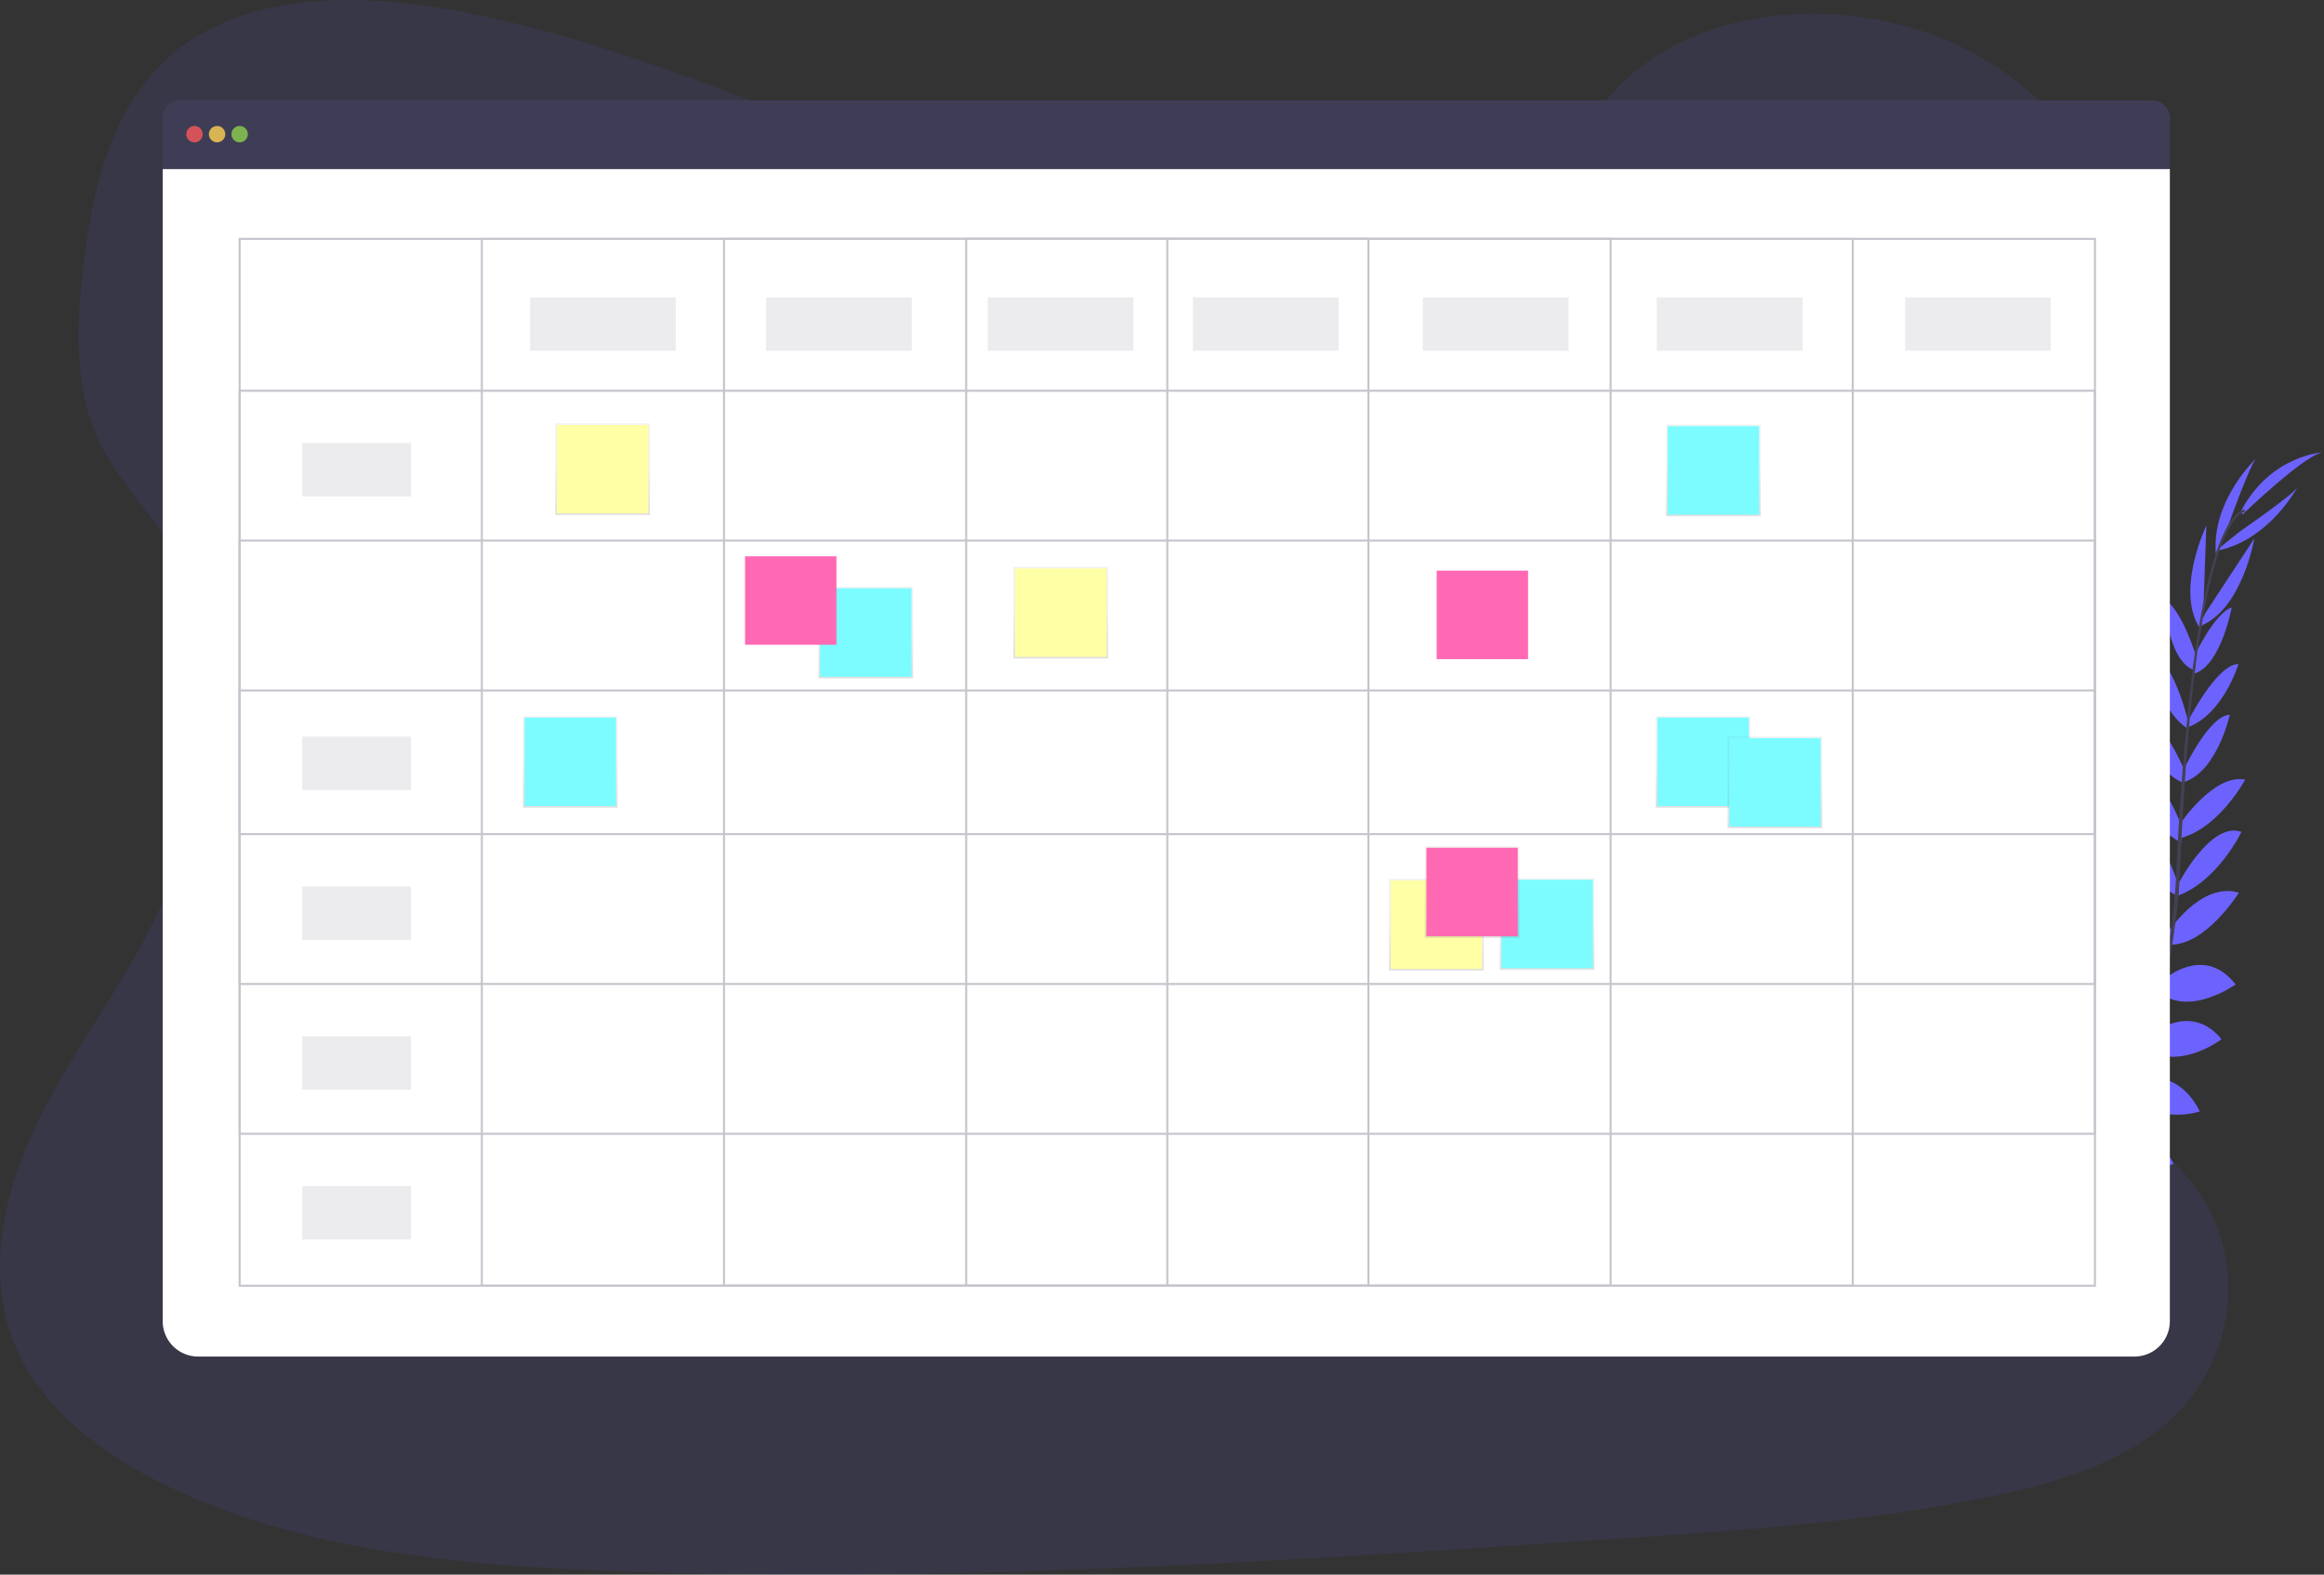 <svg xmlns="http://www.w3.org/2000/svg" xmlns:xlink="http://www.w3.org/1999/xlink" width="1132.382" height="767.136" viewBox="0 0 1132.382 767.136"><rect x="0" y="0" width="1132.382" height="767.136" fill="#333333" stroke="none"/><defs><linearGradient id="a" x1="0.5" y1="1" x2="0.5" gradientUnits="objectBoundingBox"><stop offset="0" stop-color="gray" stop-opacity="0.251"/><stop offset="0.54" stop-color="gray" stop-opacity="0.122"/><stop offset="1" stop-color="gray" stop-opacity="0.102"/></linearGradient><linearGradient id="d" x1="0.5" y1="1" x2="0.5" y2="0" xlink:href="#a"/></defs><g transform="translate(-353 -106)"><path d="M646.49,178.73C576.9,178.62,509.85,157,445.7,132.94S317.91,82.05,249.58,70.54c-44-7.4-93.9-6.9-128.17,19.38C88.44,115.21,79,157.18,74.48,196c-3.39,29.18-4.91,59.83,8.17,86.57,9.09,18.57,24.59,33.89,35.56,51.6,38.17,61.6,15.52,140-21.24,202.82-17.25,29.41-37.46,57.64-50.47,88.8s-18.28,66.52-4.84,97.35C55,753.71,85,776,117.09,791.21c65.29,31,141.16,37.82,215,40.59C495.57,837.94,659.3,827,822.6,816c60.43-4.06,121.13-8.16,180.29-20.29,32.85-6.73,66.66-16.76,89.9-38.92,29.5-28.12,35.42-74.17,13.81-107.34C1070.34,593.76,975.18,583,949.08,522.82c-14.37-33.13-2.17-71,15.86-102.86,38.69-68.29,105.44-129.37,106.35-205.89.62-52.56-34.33-103.93-86.37-126.93C930.36,63,856.12,68.94,818.09,113.42,778.93,159.22,707.94,178.83,646.49,178.73Z" transform="translate(319.192 39.566)" fill="#6c63ff" opacity="0.1"/><path d="M992.65,692.43s-12.29-8.11-24.47-2.34c0,0,3.75,7.23,19.17,6.54Z" transform="translate(319.192 39.566)" fill="#6c63ff"/><path d="M994.16,692.87s3.74,14.24-5.63,23.93c0,0-5.64-5.88,0-20.26Z" transform="translate(319.192 39.566)" fill="#6c63ff"/><path d="M1009.49,679.2s-.91-12.12-28.25-8.1c0,0-.13,7.82,9.47,11.52S1004.7,683.2,1009.49,679.2Z" transform="translate(319.192 39.566)" fill="#6c63ff"/><path d="M1011.17,679.11s11.57,3.72,1.26,29.37c0,0-7.63-1.71-9-11.91S1006.16,682.83,1011.17,679.11Z" transform="translate(319.192 39.566)" fill="#6c63ff"/><path d="M1026.66,661.93s1.56-19.93-26.39-17.88c0,0-2,18,21.45,22.67Z" transform="translate(319.192 39.566)" fill="#6c63ff"/><path d="M1045.13,639.43s-3.84-22.58-31.77-15.85c0,0-.11,19.53,27.2,21.24Z" transform="translate(319.192 39.566)" fill="#6c63ff"/><path d="M1058.62,616.17s-6.41-22-34.09-15.41c0,0,6.58,19.78,32.25,19.48Z" transform="translate(319.192 39.566)" fill="#6c63ff"/><path d="M1071.44,593.46s-6.27-22.83-33-16c0,0,8.92,21.69,31.24,19.87Z" transform="translate(319.192 39.566)" fill="#6c63ff"/><path d="M1079.71,571.88S1074.89,544,1050,550.14c0,0,7.24,25.4,27.9,25.8Z" transform="translate(319.192 39.566)" fill="#6c63ff"/><path d="M1087.45,545.81s-5.78-28.15-31-20c0,0,9.89,26.59,29.22,23.84Z" transform="translate(319.192 39.566)" fill="#6c63ff"/><path d="M1092.25,521.54s-9.19-28.14-28.68-27.38c0,0,9.4,29.73,27,33Z" transform="translate(319.192 39.566)" fill="#6c63ff"/><path d="M1095.3,497.87s-10-33.88-25.86-31.27c0,0,6.92,25.9,25.3,36.54Z" transform="translate(319.192 39.566)" fill="#6c63ff"/><path d="M1097,469.59s-9.37-28.24-25-29.36c0,0,6.38,27.78,24.68,36.69Z" transform="translate(319.192 39.566)" fill="#6c63ff"/><path d="M1098.93,443.26s-11.69-28.27-22-28.9c0,0,5.07,27.82,21,33.54Z" transform="translate(319.192 39.566)" fill="#6c63ff"/><path d="M1100.22,418.74S1093,388,1082.7,385.5c0,0,1.42,25.1,16.49,35.53Z" transform="translate(319.192 39.566)" fill="#6c63ff"/><path d="M1104.11,386.65s-7.56-24.46-15.93-28.19c0,0,1.66,28.84,14,34.18Z" transform="translate(319.192 39.566)" fill="#6c63ff"/><path d="M1107.34,365.58l1.53-43.14s-15.62,32.55-2.68,50.75Z" transform="translate(319.192 39.566)" fill="#6c63ff"/><path d="M1119.43,322.71s11.26-31.51,14-33.26c0,0-22.1,20.43-19.94,46.73Z" transform="translate(319.192 39.566)" fill="#6c63ff"/><path d="M1027.42,661.79s19.82-2.6,19.22,25.42c0,0-17.91,2.91-23.75-20.25Z" transform="translate(319.192 39.566)" fill="#6c63ff"/><path d="M1046.06,638.68s22.91-.08,21,28.6c0,0-19.22,3.43-25.57-23.19Z" transform="translate(319.192 39.566)" fill="#6c63ff"/><path d="M1058.84,618s20.79-9.75,34.1,15.41c0,0-19.21,8.13-35.93-11.35Z" transform="translate(319.192 39.566)" fill="#6c63ff"/><path d="M1071.91,593.67s21.28-10.38,33.78,14.21c0,0-22.17,7.64-35.54-10.32Z" transform="translate(319.192 39.566)" fill="#6c63ff"/><path d="M1079.44,572.48s20.49-19.57,36.84.23c0,0-20.93,16.1-37.79,4.13Z" transform="translate(319.192 39.566)" fill="#6c63ff"/><path d="M1086.29,545.14s20.62-20,36.84.92c0,0-23.14,16.43-37.57,3.28Z" transform="translate(319.192 39.566)" fill="#6c63ff"/><path d="M1090.15,520.74s15.88-25,34.57-19.41c0,0-16.47,26.47-34.39,25.29Z" transform="translate(319.192 39.566)" fill="#6c63ff"/><path d="M1094.83,497.71s16-31.49,31.13-26c0,0-11.53,24.2-31.54,31.31Z" transform="translate(319.192 39.566)" fill="#6c63ff"/><path d="M1095.93,468s16.45-24.78,31.86-21.76c0,0-13.44,25.13-33.45,28.93Z" transform="translate(319.192 39.566)" fill="#6c63ff"/><path d="M1097.19,442.7s12.74-27.8,23.11-28.05c0,0-6.12,27.62-22.26,32.73Z" transform="translate(319.192 39.566)" fill="#6c63ff"/><path d="M1099.71,418.13s14.17-28.16,24.82-28.21c0,0-7.25,24.07-24.34,30.69Z" transform="translate(319.192 39.566)" fill="#6c63ff"/><path d="M1101.85,388.38s10.6-23.3,19.37-25.94c0,0-5.3,28.4-18.21,32.12Z" transform="translate(319.192 39.566)" fill="#6c63ff"/><path d="M1108.61,364.76l23.68-36.08s-6.06,35.59-27.14,43Z" transform="translate(319.192 39.566)" fill="#6c63ff"/><path d="M1124.87,325.61s27.53-19,28.52-22.08c0,0-14,26.62-40,31.32Z" transform="translate(319.192 39.566)" fill="#6c63ff"/><path d="M1126.51,317.06s31.61-30.39,39.68-30.35c0,0-26.07,1.19-40.44,28.73Z" transform="translate(319.192 39.566)" fill="#6c63ff"/><path d="M1102.15,392.89l1.15.15c5.94-46.5,14.6-74,24.39-77.38l-.38-1.09C1116.94,318.17,1108.24,345.25,1102.15,392.89Z" transform="translate(319.192 39.566)" fill="#444053"/><path d="M1093.42,504.06l1.74.15c.36-4.34.64-8.79.83-13.21,1.66-38.49,4.24-73.82,7.62-100.31l-1-1.25c-3.39,26.54-6.69,62.95-8.35,101.48C1094.06,495.32,1093.78,499.74,1093.42,504.06Z" transform="translate(319.192 39.566)" fill="#444053"/><path d="M960.19,714.57c.31-.14,30.94-13.81,62.73-46.44a252.421,252.421,0,0,0,45.85-65c14.69-29.93,23.65-66.71,26.66-102.44l-1.81.85c-6.75,80.19-43.26,135-72.3,164.84-31.48,32.34-61.76,45.88-62.06,46Z" transform="translate(319.192 39.566)" fill="#444053"/><path d="M1082.52,115.31H121.64a8.56,8.56,0,0,0-8.56,8.56v24.94h978V123.87a8.56,8.56,0,0,0-8.56-8.56Z" transform="translate(319.192 39.566)" fill="#3f3d56"/><path d="M113.08,148.81V710.05a17.26,17.26,0,0,0,17.26,17.26h943.48a17.26,17.26,0,0,0,17.26-17.26V148.81Z" transform="translate(319.192 39.566)" fill="#fff"/><circle cx="4" cy="4" r="4" transform="translate(443.772 167.366)" fill="#fa5959" opacity="0.8"/><circle cx="4" cy="4" r="4" transform="translate(454.772 167.366)" fill="#fed253" opacity="0.8"/><circle cx="4" cy="4" r="4" transform="translate(465.772 167.366)" fill="#8ccf4d" opacity="0.8"/><g transform="translate(353.002 105.996)" opacity="0.3"><rect width="904" height="510" transform="translate(116.77 116.37)" fill="none" stroke="#3f3d56" stroke-miterlimit="10" stroke-width="1"/><rect width="668" height="510" transform="translate(234.77 116.37)" fill="none" stroke="#3f3d56" stroke-miterlimit="10" stroke-width="1"/><rect width="432" height="510" transform="translate(352.77 116.37)" fill="none" stroke="#3f3d56" stroke-miterlimit="10" stroke-width="1"/><rect width="196" height="510" transform="translate(470.77 116.37)" fill="none" stroke="#3f3d56" stroke-miterlimit="10" stroke-width="1"/><line y2="510" transform="translate(568.77 116.37)" fill="none" stroke="#3f3d56" stroke-miterlimit="10" stroke-width="1"/><rect width="904" height="362" transform="translate(116.77 190.37)" fill="none" stroke="#3f3d56" stroke-miterlimit="10" stroke-width="1"/><rect width="904" height="216" transform="translate(116.77 263.37)" fill="none" stroke="#3f3d56" stroke-miterlimit="10" stroke-width="1"/><rect width="904" height="70" transform="translate(116.77 336.37)" fill="none" stroke="#3f3d56" stroke-miterlimit="10" stroke-width="1"/></g><rect width="71" height="26" transform="translate(611.272 250.866)" fill="#3f3d56" opacity="0.1"/><rect width="53" height="26" transform="translate(500.272 321.866)" fill="#3f3d56" opacity="0.1"/><rect width="71" height="26" transform="translate(726.272 250.866)" fill="#3f3d56" opacity="0.1"/><rect width="71" height="26" transform="translate(834.272 250.866)" fill="#3f3d56" opacity="0.1"/><rect width="71" height="26" transform="translate(934.272 250.866)" fill="#3f3d56" opacity="0.1"/><rect width="71" height="26" transform="translate(1046.272 250.866)" fill="#3f3d56" opacity="0.1"/><rect width="71" height="26" transform="translate(1160.272 250.866)" fill="#3f3d56" opacity="0.1"/><rect width="71" height="26" transform="translate(1281.272 250.866)" fill="#3f3d56" opacity="0.1"/><rect width="46.13" height="44.66" transform="translate(751.792 391.816)" fill="url(#a)"/><rect width="44.54" height="43.12" transform="translate(752.592 392.586)" fill="#7cfcff"/><rect width="46.13" height="44.66" transform="translate(846.832 382.136)" fill="url(#a)"/><rect width="44.54" height="43.12" transform="translate(847.632 382.906)" fill="#ffffa5"/><rect width="46.13" height="44.66" transform="translate(1029.832 534.136)" fill="url(#a)"/><rect width="44.54" height="43.12" transform="translate(1030.632 534.906)" fill="#ffffa5"/><rect width="46.13" height="44.66" transform="translate(623.572 312.226)" fill="url(#d)"/><rect width="44.54" height="43.12" transform="translate(624.362 312.996)" fill="#ffffa5"/><rect width="46.13" height="44.66" transform="translate(715.232 376.226)" fill="url(#d)"/><rect width="44.54" height="43.12" transform="translate(716.022 376.996)" fill="#ff69b4"/><rect width="46.13" height="44.66" transform="translate(1083.792 533.816)" fill="url(#a)"/><rect width="44.54" height="43.12" transform="translate(1084.592 534.586)" fill="#7cfcff"/><rect width="46.13" height="44.66" transform="translate(1164.792 312.816)" fill="url(#a)"/><rect width="44.54" height="43.12" transform="translate(1165.592 313.586)" fill="#7cfcff"/><rect width="46.13" height="44.66" transform="translate(1159.792 454.816)" fill="url(#a)"/><rect width="44.54" height="43.12" transform="translate(1160.592 455.586)" fill="#7cfcff"/><rect width="46.13" height="44.66" transform="translate(1194.792 464.816)" fill="url(#a)"/><rect width="44.54" height="43.12" transform="translate(1195.592 465.586)" fill="#7cfcff"/><rect width="46.13" height="44.66" transform="translate(1047.232 518.226)" fill="url(#d)"/><rect width="44.54" height="43.12" transform="translate(1048.022 518.996)" fill="#ff69b4"/><rect width="46.13" height="44.66" transform="translate(1052.232 383.226)" fill="url(#d)"/><rect width="44.54" height="43.12" transform="translate(1053.022 383.996)" fill="#ff69b4"/><rect width="53" height="26" transform="translate(500.272 464.866)" fill="#3f3d56" opacity="0.1"/><rect width="53" height="26" transform="translate(500.272 537.866)" fill="#3f3d56" opacity="0.1"/><rect width="53" height="26" transform="translate(500.272 610.866)" fill="#3f3d56" opacity="0.1"/><rect width="53" height="26" transform="translate(500.272 683.866)" fill="#3f3d56" opacity="0.1"/><rect width="46.13" height="44.66" transform="translate(607.792 454.816)" fill="url(#a)"/><rect width="44.54" height="43.12" transform="translate(608.592 455.586)" fill="#7cfcff"/></g></svg>